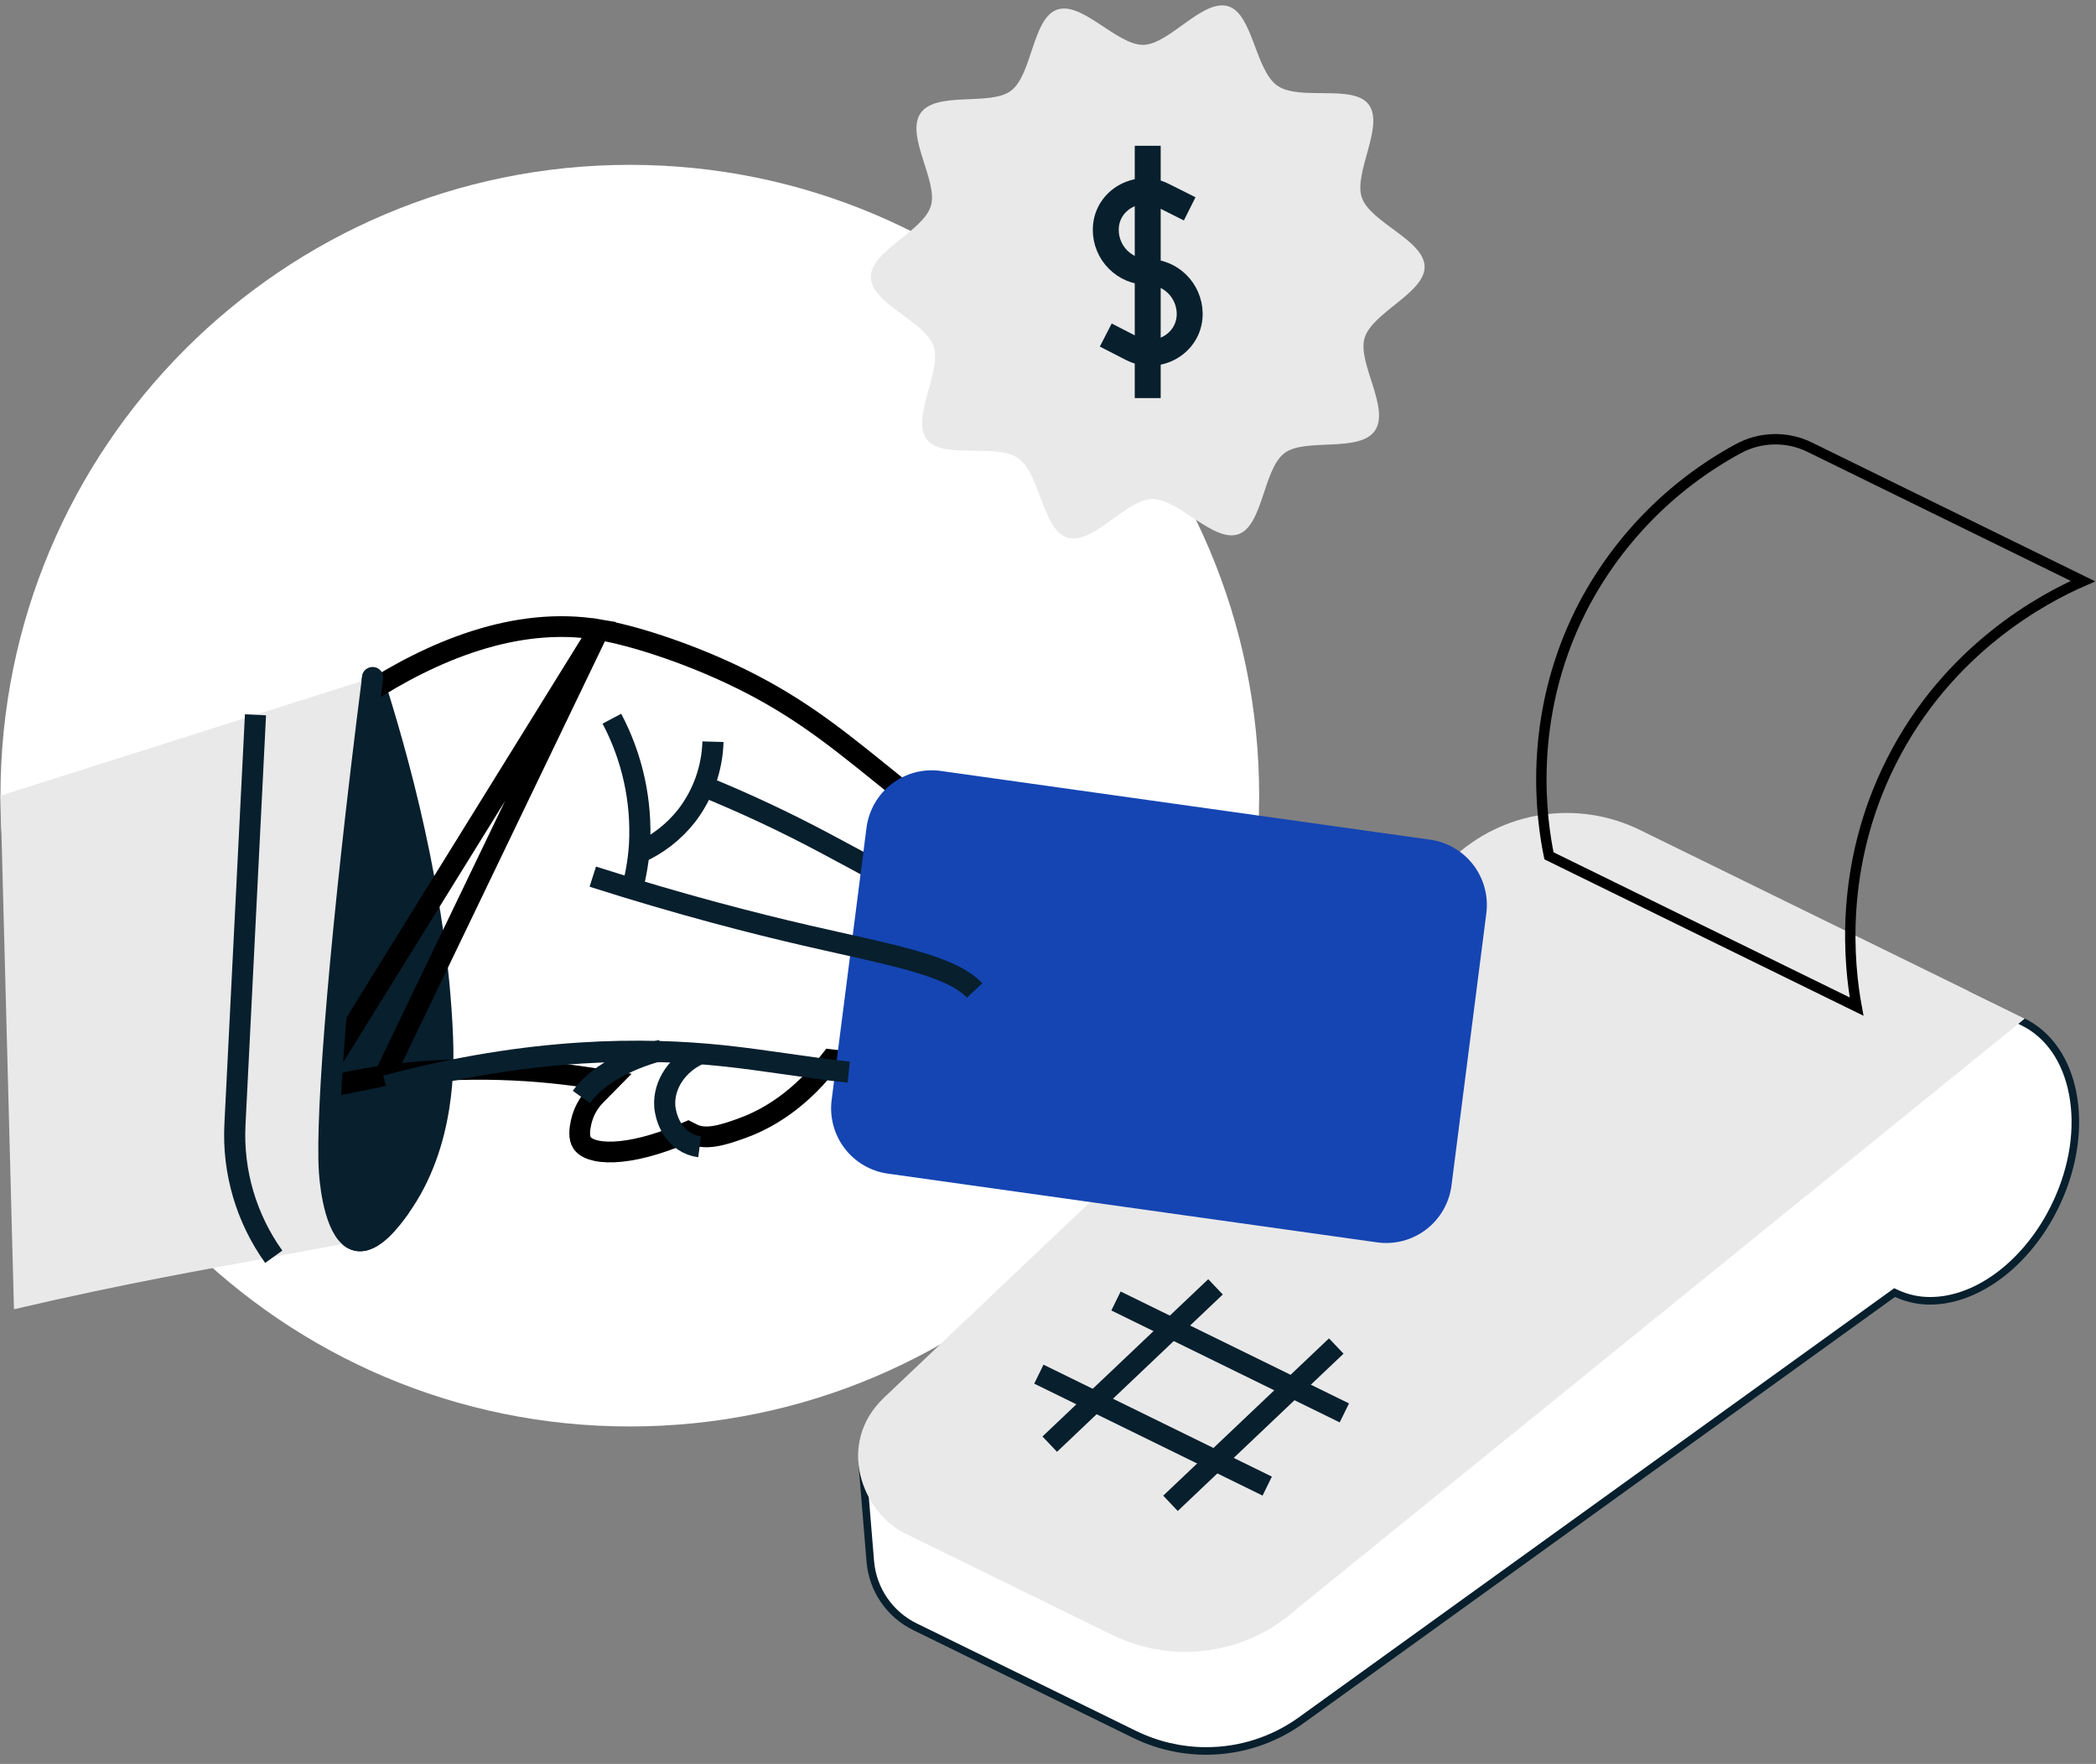<svg width="202" height="170" viewBox="0 0 202 170" fill="none" xmlns="http://www.w3.org/2000/svg">
<rect x="0" y="0" width="202" height="170" fill="#808080" stroke="none"/>
<path d="M60.697 137.474C94.195 137.474 121.35 110.255 121.35 76.68C121.35 43.105 94.195 15.886 60.697 15.886C27.2 15.886 0.045 43.105 0.045 76.68C0.045 110.255 27.2 137.474 60.697 137.474Z" fill="white"/>
<path d="M116.237 168.747C113.847 168.744 111.488 168.197 109.339 167.147L88.152 156.763C86.967 156.177 85.951 155.295 85.203 154.203C84.455 153.111 83.999 151.844 83.879 150.525L83.113 141.221L189.726 95.918L193.975 98.004L194.979 98.493C200.073 100.99 201.522 108.81 198.205 115.923C195.572 121.569 190.678 125.363 186.027 125.363C184.908 125.37 183.801 125.129 182.785 124.659L182.592 124.568L125.408 165.785C122.739 167.717 119.529 168.754 116.237 168.747Z" fill="white"/>
<path d="M189.715 96.319L193.817 98.333L194.818 98.82C197.171 99.973 198.797 102.329 199.397 105.452C200.016 108.672 199.475 112.335 197.875 115.768C195.301 121.289 190.539 124.998 186.027 124.998C184.961 125.005 183.906 124.776 182.939 124.328L182.552 124.149L182.207 124.4L125.196 165.489C122.589 167.376 119.453 168.389 116.237 168.382C113.902 168.379 111.598 167.845 109.499 166.819L88.312 156.436C87.184 155.877 86.217 155.038 85.504 153.998C84.791 152.959 84.356 151.753 84.242 150.497L83.497 141.453L189.715 96.319ZM189.736 95.517L82.728 140.988L83.515 150.555C83.637 151.938 84.113 153.267 84.897 154.411C85.681 155.556 86.747 156.479 87.991 157.089L109.178 167.473C111.788 168.752 114.696 169.298 117.591 169.053C120.486 168.808 123.261 167.78 125.62 166.079L182.632 124.988C183.696 125.481 184.856 125.734 186.028 125.727C190.683 125.727 195.778 121.99 198.536 116.076C201.989 108.669 200.421 100.754 195.14 98.163L194.137 97.675L189.74 95.516L189.736 95.517Z" fill="#081F2D"/>
<path d="M125.106 154.945C122.726 157.138 119.741 158.561 116.541 159.027C113.341 159.493 110.075 158.98 107.17 157.557L87.204 147.769C83.126 145.772 80.508 139.144 85.209 134.684L139.935 82.76C142.312 80.503 145.32 79.028 148.556 78.532C151.792 78.037 155.102 78.543 158.043 79.985L195.138 98.165L125.106 154.945Z" fill="#E9E9E9"/>
<path d="M174.417 43.1L174.417 43.101L200.744 56.005C197 57.641 187.753 62.488 182.249 73.444C177.16 83.575 178.209 93.085 178.927 97.009L149.281 82.478C148.615 79.246 147.066 69.371 152.369 58.811C155.726 52.209 161.003 46.783 167.502 43.253L167.504 43.252C168.56 42.674 169.739 42.358 170.942 42.332C172.145 42.306 173.336 42.569 174.417 43.1Z" stroke="black"/>
<path d="M101.168 139.178L117.144 124.018" stroke="#081F2D" stroke-width="2.036" stroke-miterlimit="10"/>
<path d="M112.805 144.881L128.781 129.721" stroke="#081F2D" stroke-width="2.036" stroke-miterlimit="10"/>
<path d="M107.553 125.38L129.561 136.167" stroke="#081F2D" stroke-width="2.036" stroke-miterlimit="10"/>
<path d="M100.119 132.433L122.128 143.221" stroke="#081F2D" stroke-width="2.036" stroke-miterlimit="10"/>
<path d="M42.642 99.864C42.745 102.377 42.961 110.22 38.491 116.419C37.744 117.455 35.947 119.895 34.38 119.536C32.454 119.097 31.869 114.699 31.752 112.938C31.374 107.276 32.842 89.391 35.909 65.312C38.259 72.614 42.071 86.063 42.642 99.864Z" fill="#081F2D" stroke="#081F2D" stroke-width="2.036" stroke-linecap="round" stroke-linejoin="round"/>
<path d="M37.054 103.658L37.063 103.656C43.636 102.79 50.3 102.863 56.853 103.875L58.785 104.173L57.413 105.565C56.703 106.285 56.212 107.193 55.998 108.183C55.935 108.496 55.865 108.854 55.867 109.229C55.868 109.604 55.941 109.914 56.103 110.153C56.438 110.644 57.364 111.095 59.194 111.014C60.953 110.937 63.263 110.371 65.888 109.244L66.317 109.06L66.734 109.271C67.329 109.573 68.031 109.627 68.856 109.499C69.691 109.37 70.554 109.072 71.439 108.756L71.439 108.756C73.161 108.142 76.53 106.615 79.725 102.563L80.072 102.123L80.629 102.19C83.629 102.548 86.331 102.727 88.53 102.453C90.731 102.179 92.249 101.476 93.119 100.238C93.219 100.095 93.487 99.693 93.688 99.153C93.89 98.61 94.002 97.991 93.87 97.379C93.681 96.651 93.226 96.021 92.596 95.613L91.261 94.749L92.618 93.92C93.21 93.558 93.519 93.184 93.594 92.835L93.594 92.832C93.68 92.434 93.505 91.782 92.629 90.806C91.79 89.87 90.492 88.846 88.879 87.774L89.572 85.951C90.143 86.031 90.721 86.037 91.293 85.968L91.294 85.968C91.627 85.928 92.344 85.84 93.037 85.602C93.78 85.346 94.198 85.018 94.328 84.692C94.427 84.44 94.424 84.004 94.022 83.257C93.627 82.523 92.934 81.66 91.982 80.684C90.083 78.735 87.359 76.539 84.547 74.278L84.546 74.277C80.166 70.746 76.392 67.745 70.469 64.964C65.797 62.771 60.868 61.212 57.727 60.683L37.054 103.658ZM37.054 103.658L37.045 103.659M37.054 103.658L37.045 103.659M37.045 103.659C34.747 104.003 32.471 104.476 30.227 105.076M37.045 103.659L30.227 105.076M30.227 105.076L23.437 76.688C24.968 75.094 29.317 70.767 35.157 66.967C41.601 62.774 49.684 59.335 57.727 60.683L30.227 105.076Z" stroke="black" stroke-width="2"/>
<path d="M67.425 110.52C66.882 110.449 66.362 110.255 65.904 109.953C64.252 108.857 64.079 106.785 64.067 106.611C63.924 104.525 65.309 102.449 67.553 101.507" stroke="#081F2D" stroke-width="2.036" stroke-miterlimit="10"/>
<path d="M56.029 105.721C58.335 102.502 63.391 101.3 63.746 101.22" stroke="#081F2D" stroke-width="2.036" stroke-miterlimit="10"/>
<path d="M67.809 75.773C71.781 77.392 75.668 79.214 79.454 81.231C83.419 83.343 87.839 85.697 90.878 87.95" stroke="#081F2D" stroke-width="2.036" stroke-miterlimit="10"/>
<path d="M68.711 71.48C68.638 74.069 67.748 76.567 66.169 78.618C64.95 80.169 63.371 81.397 61.568 82.194" stroke="#081F2D" stroke-width="2.036" stroke-miterlimit="10"/>
<path d="M83.507 79.781L80.149 106.005C79.937 107.663 80.386 109.339 81.398 110.668C82.41 111.998 83.905 112.874 85.557 113.106L132.718 119.731C133.549 119.847 134.394 119.798 135.205 119.585C136.016 119.372 136.777 118.999 137.444 118.489C138.11 117.98 138.67 117.342 139.089 116.614C139.508 115.886 139.779 115.082 139.886 114.248L143.243 88.025C143.456 86.366 143.007 84.691 141.995 83.361C140.982 82.032 139.488 81.156 137.835 80.924L90.674 74.298C89.844 74.181 88.999 74.231 88.187 74.444C87.376 74.657 86.615 75.029 85.948 75.54C85.282 76.05 84.723 76.687 84.304 77.415C83.885 78.143 83.614 78.948 83.507 79.781Z" fill="#1545B3"/>
<path d="M58.969 69.263C60.947 73.001 61.867 77.209 61.632 81.434C61.538 82.865 61.302 84.284 60.929 85.668" stroke="#081F2D" stroke-width="2.036" stroke-miterlimit="10"/>
<path d="M81.795 103.325C77.945 102.925 73.68 102.162 69.6 101.738C62.2 100.968 51.231 100.878 37.19 104.646" stroke="#081F2D" stroke-width="2.036" stroke-miterlimit="10"/>
<path d="M57.129 84.486C65.718 87.229 72.782 89.017 77.662 90.147C85.516 91.964 91.618 92.978 93.926 95.459" stroke="#081F2D" stroke-width="2.036" stroke-miterlimit="10"/>
<path d="M0.045 76.68L1.346 126.177C12.491 123.575 20.347 122.259 25.516 121.283C28.647 120.692 31.761 120.12 34.857 119.568C34.834 119.568 34.766 119.57 34.694 119.568C34.635 119.569 34.576 119.566 34.518 119.559C34.469 119.555 34.421 119.547 34.375 119.534C32.453 119.099 31.865 114.702 31.748 112.938C31.369 107.277 32.836 89.394 35.902 65.313C23.948 69.103 11.996 72.892 0.045 76.68Z" fill="#E9E9E9"/>
<path d="M26.383 121.118C23.734 117.422 22.415 112.933 22.642 108.388L24.622 68.887" stroke="#081F2D" stroke-width="2.036" stroke-miterlimit="10"/>
<path d="M38.491 116.417C37.744 117.454 35.947 119.893 34.38 119.535C32.454 119.096 31.869 114.697 31.752 112.936C31.374 107.275 32.842 89.389 35.909 65.31" stroke="#081F2D" stroke-width="2.036" stroke-linecap="round" stroke-linejoin="round"/>
<path d="M132.5 41.511C131.003 43.661 125.767 42.167 123.787 43.669C121.735 45.225 121.726 50.662 119.344 51.486C116.939 52.319 113.574 48.04 111.029 48.091C108.51 48.142 105.314 52.558 102.852 51.808C100.477 51.084 100.266 45.658 98.12 44.158C95.973 42.657 90.82 44.333 89.322 42.348C87.769 40.291 90.801 35.759 89.978 33.372C89.148 30.961 83.979 29.274 83.928 26.723C83.878 24.198 88.965 22.312 89.713 19.843C90.436 17.462 87.227 13.054 88.724 10.903C90.221 8.751 95.458 10.25 97.437 8.745C99.489 7.189 99.498 1.752 101.88 0.928C104.285 0.095 107.65 4.374 110.195 4.322C112.714 4.272 115.91 -0.144 118.371 0.606C120.747 1.33 120.958 6.755 123.104 8.256C125.251 9.757 130.403 8.081 131.902 10.066C133.454 12.123 130.423 16.654 131.245 19.041C132.076 21.453 137.245 23.14 137.296 25.69C137.346 28.215 132.259 30.101 131.511 32.57C130.789 34.952 133.997 39.36 132.5 41.511Z" fill="#E9E9E9"/>
<path d="M110.612 26.208C109.539 26.208 108.511 25.78 107.753 25.02C106.994 24.26 106.568 23.23 106.568 22.155C106.568 22.075 106.571 21.995 106.575 21.917C106.731 19.227 109.667 17.628 112.072 18.833L114.655 20.128" stroke="#081F2D" stroke-width="2.5" stroke-miterlimit="10"/>
<path d="M106.568 32.288L109.061 33.57C111.51 34.832 114.533 33.183 114.652 30.424C114.655 30.344 114.656 30.263 114.655 30.182C114.634 29.121 114.2 28.11 113.444 27.367C112.688 26.623 111.671 26.207 110.612 26.207" stroke="#081F2D" stroke-width="2.5" stroke-miterlimit="10"/>
<path d="M110.611 14.049V38.366" stroke="#081F2D" stroke-width="2.5" stroke-miterlimit="10"/>
</svg>
